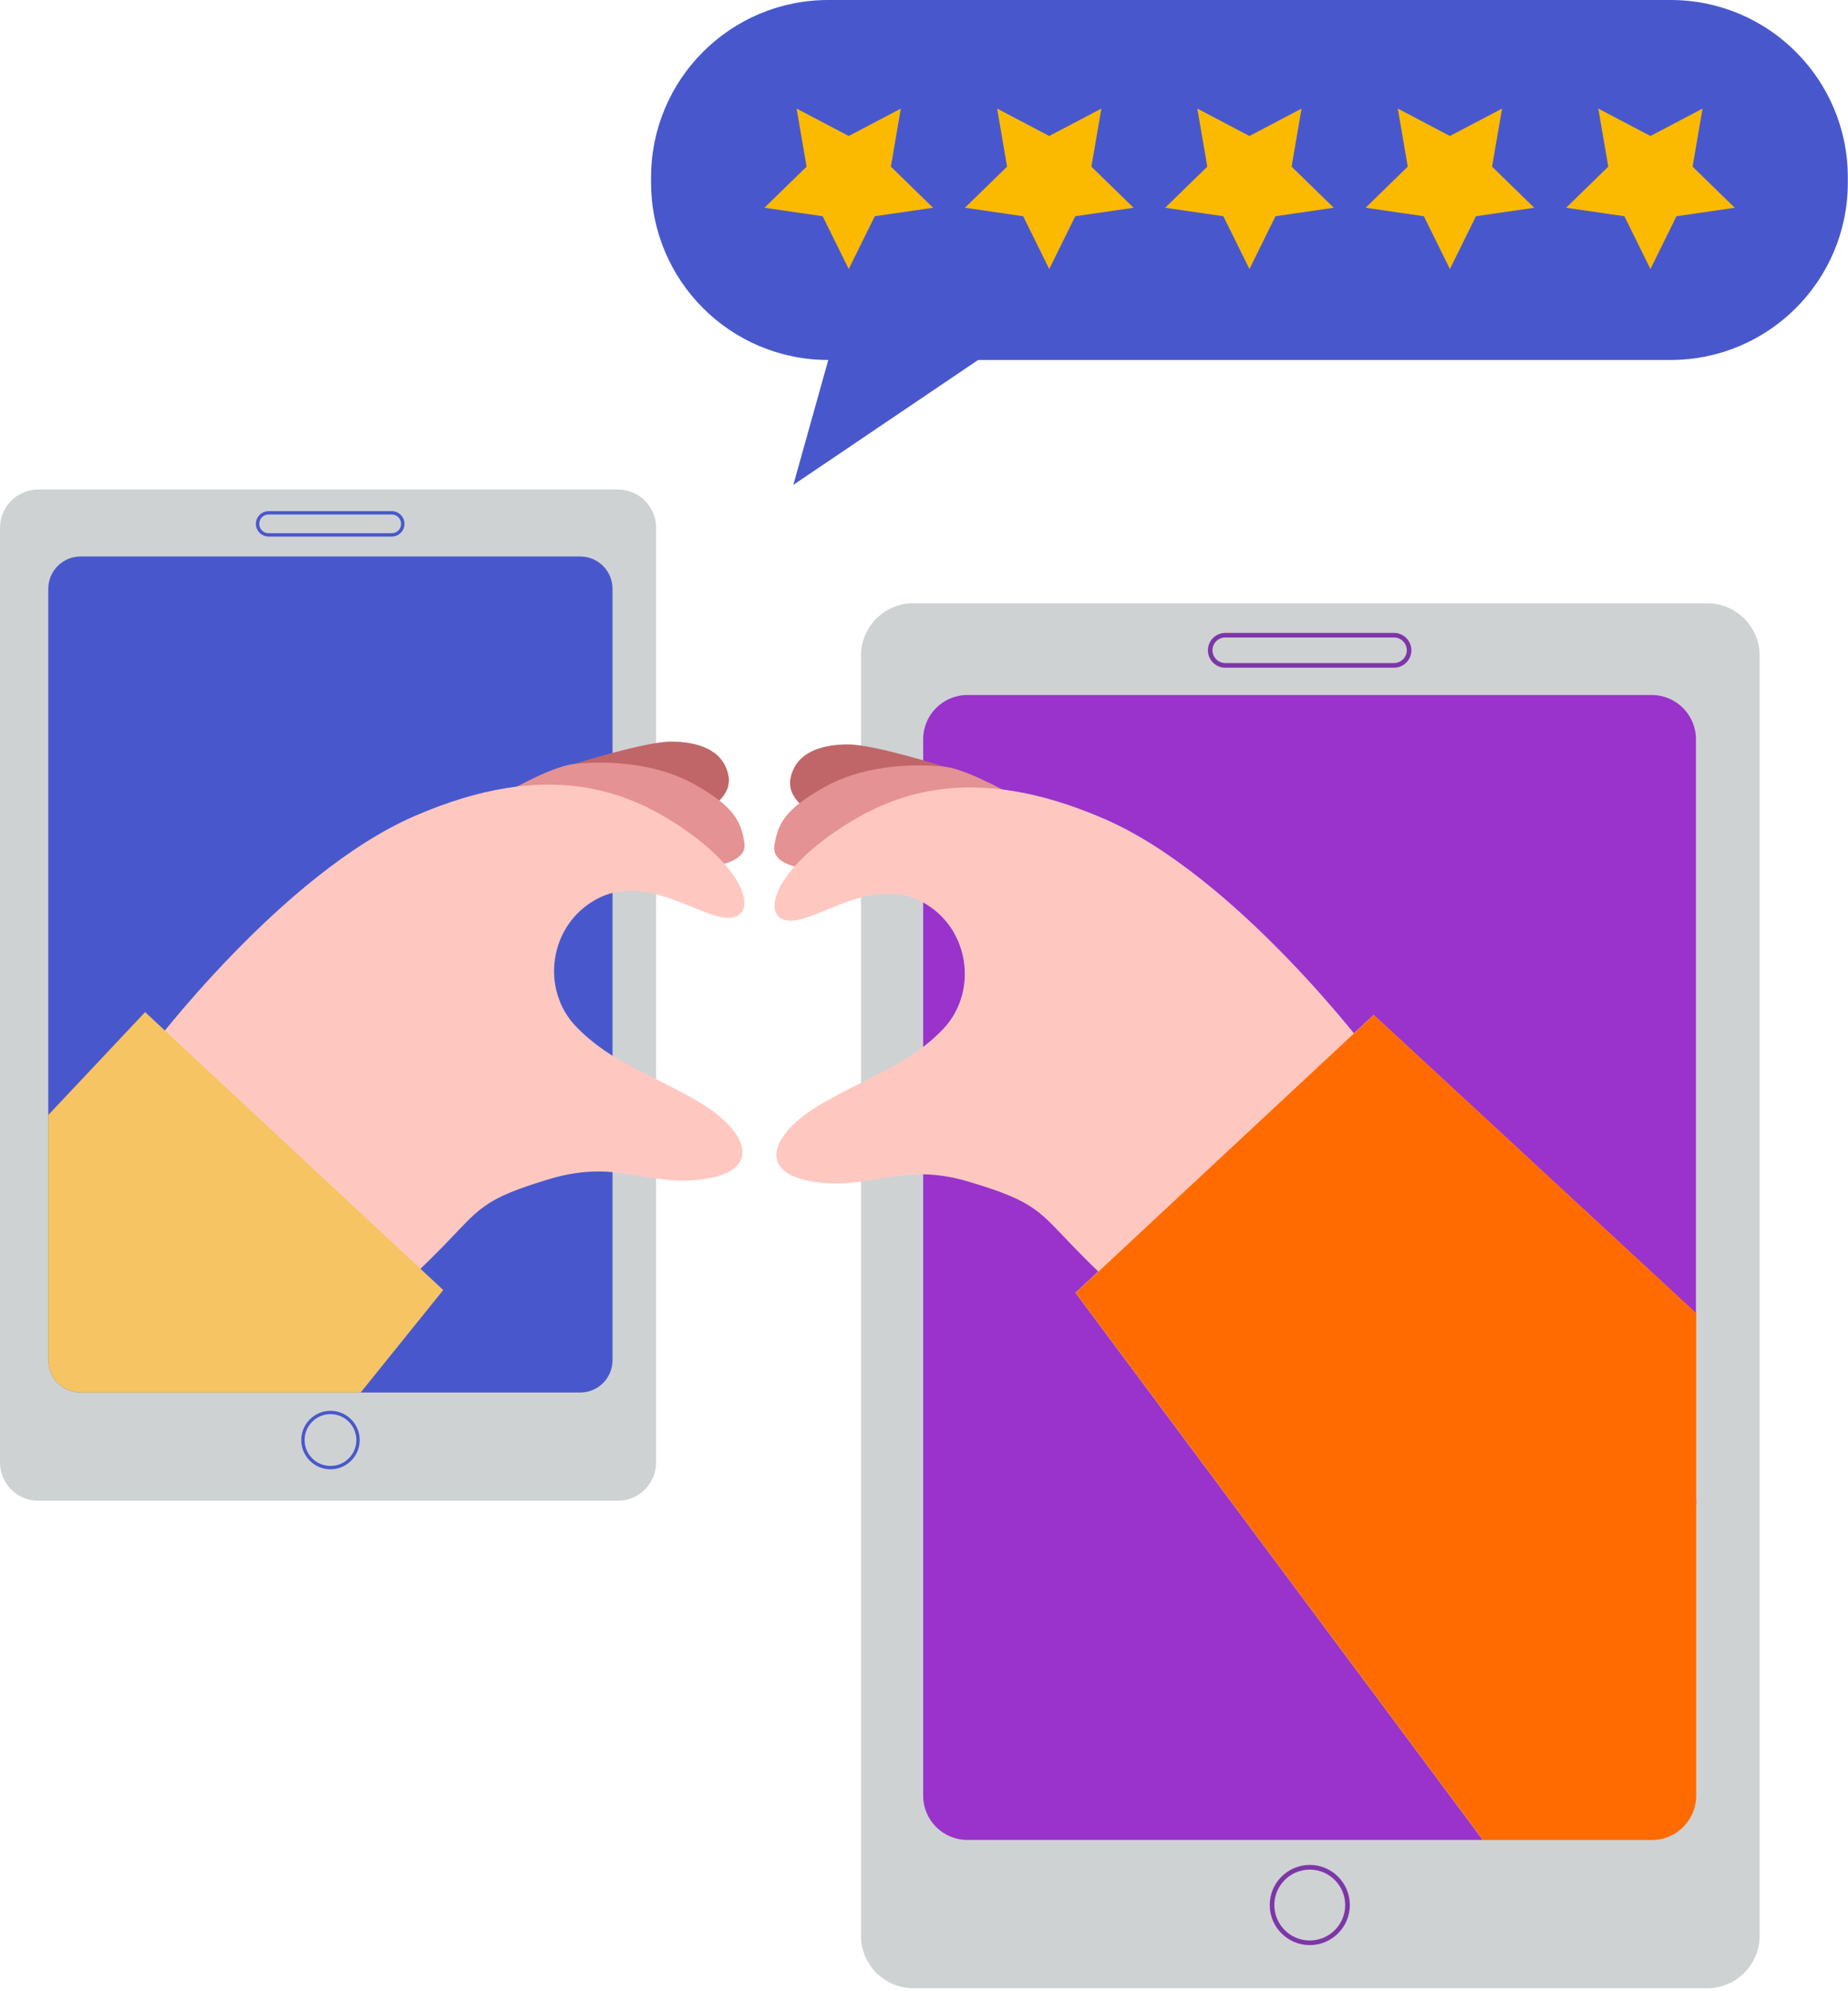 <svg width="104" height="112" viewBox="0 0 104 112" fill="none" xmlns="http://www.w3.org/2000/svg">
<g clip-path="url(#clip0)">
<path d="M96.071 111.832H51.409C49.777 111.832 48.453 110.51 48.453 108.877V36.883C48.453 35.252 49.775 33.928 51.409 33.928H96.071C97.703 33.928 99.027 35.25 99.027 36.883V108.879C99.027 110.51 97.703 111.832 96.071 111.832Z" fill="#CFD2D3"/>
<path d="M77.302 57.084L95.443 73.862V41.583C95.443 40.206 94.327 39.092 92.953 39.092H54.443C53.066 39.092 51.953 40.208 51.953 41.583V101.001C51.953 102.378 53.069 103.491 54.443 103.491H83.446L60.524 72.713L77.302 57.084Z" fill="#9933CC"/>
<path d="M78.45 37.557H68.955C68.416 37.557 67.977 37.118 67.977 36.578C67.977 36.038 68.416 35.599 68.955 35.599H78.45C78.99 35.599 79.429 36.038 79.429 36.578C79.429 37.115 78.99 37.557 78.45 37.557ZM68.955 35.856C68.559 35.856 68.236 36.18 68.236 36.576C68.236 36.971 68.559 37.295 68.955 37.295H78.45C78.846 37.295 79.17 36.971 79.17 36.576C79.17 36.18 78.846 35.856 78.45 35.856H68.955Z" fill="#7D36A8"/>
<path d="M73.71 109.406C72.467 109.406 71.457 108.396 71.457 107.151C71.457 105.906 72.467 104.896 73.71 104.896C74.952 104.896 75.965 105.906 75.965 107.151C75.965 108.396 74.952 109.406 73.71 109.406ZM73.71 105.16C72.611 105.16 71.716 106.055 71.716 107.154C71.716 108.252 72.611 109.147 73.71 109.147C74.808 109.147 75.703 108.252 75.703 107.154C75.703 106.055 74.808 105.16 73.71 105.16Z" fill="#7D36A8"/>
<path d="M46.264 46.004C46.264 46.004 44.179 45.205 44.493 43.746C44.807 42.288 46.264 41.87 47.725 41.87C49.186 41.87 53.144 43.12 53.144 43.12L46.264 46.004Z" fill="#C06668"/>
<path d="M46.362 48.957C46.362 48.957 43.394 48.957 43.576 47.602C43.756 46.246 44.306 45.455 46.362 44.289C48.42 43.123 51.051 42.914 53.136 43.123C55.221 43.332 60.534 46.875 60.534 46.875L46.362 48.957Z" fill="#E49293"/>
<path d="M77.11 59.275C77.11 59.275 69.607 49.271 62.105 46.04C54.601 42.809 50.017 44.581 46.58 47.081C43.142 49.583 42.933 51.896 44.6 51.781C46.268 51.665 49.185 49.269 51.895 50.727C54.606 52.186 55.069 55.835 53.042 57.917C51.015 60.002 48.666 60.625 46.061 62.189C43.456 63.753 42.518 65.941 45.749 66.462C48.981 66.982 50.648 65.315 54.503 66.462C58.358 67.609 58.464 68.129 60.546 70.266C62.628 72.404 64.401 73.862 64.401 73.862L77.11 59.275Z" fill="#FEC8C1"/>
<path d="M95.466 84.252C95.466 84.424 95.351 84.856 95.156 85.454C95.353 85.096 95.466 84.686 95.466 84.252Z" fill="#9933CC"/>
<path d="M95.457 101.001V73.862L77.317 57.085L60.539 72.716L83.46 103.494H92.965C94.342 103.494 95.457 102.378 95.457 101.001Z" fill="#FF6B00"/>
<path d="M2.157 84.412H34.767C35.96 84.412 36.924 83.445 36.924 82.255V29.688C36.924 28.496 35.957 27.532 34.767 27.532H2.157C0.964 27.532 4.45482e-06 28.498 4.45482e-06 29.688V82.255C-0.002 83.448 0.964 84.412 2.157 84.412Z" fill="#CFD2D3"/>
<path d="M4.535 78.324H32.653C33.658 78.324 34.471 77.511 34.471 76.506V33.119C34.471 32.114 33.658 31.301 32.653 31.301H4.535C3.53 31.301 2.717 32.114 2.717 33.119V76.506C2.717 77.511 3.53 78.324 4.535 78.324Z" fill="#4858CC"/>
<path d="M22.048 30.181H15.115C14.722 30.181 14.4 29.859 14.4 29.466C14.4 29.072 14.722 28.751 15.115 28.751H22.048C22.442 28.751 22.763 29.072 22.763 29.466C22.763 29.859 22.442 30.181 22.048 30.181ZM15.115 28.94C14.825 28.94 14.59 29.175 14.59 29.466C14.59 29.756 14.825 29.991 15.115 29.991H22.048C22.338 29.991 22.573 29.756 22.573 29.466C22.573 29.175 22.338 28.94 22.048 28.94H15.115Z" fill="#4858CC"/>
<path d="M18.599 82.644C17.692 82.644 16.953 81.905 16.953 80.998C16.953 80.092 17.692 79.353 18.599 79.353C19.506 79.353 20.244 80.092 20.244 80.998C20.244 81.905 19.506 82.644 18.599 82.644ZM18.599 79.542C17.795 79.542 17.143 80.195 17.143 80.998C17.143 81.802 17.795 82.454 18.599 82.454C19.402 82.454 20.055 81.802 20.055 80.998C20.055 80.195 19.402 79.542 18.599 79.542Z" fill="#4858CC"/>
<path d="M39.218 45.847C39.218 45.847 41.303 45.048 40.988 43.59C40.676 42.132 39.218 41.714 37.757 41.714C36.296 41.714 32.338 42.964 32.338 42.964L39.218 45.847Z" fill="#C06668"/>
<path d="M39.11 48.801C39.11 48.801 42.078 48.801 41.895 47.446C41.713 46.09 41.166 45.299 39.11 44.133C37.052 42.967 34.42 42.758 32.336 42.967C30.251 43.176 24.938 46.719 24.938 46.719L39.11 48.801Z" fill="#E49293"/>
<path d="M8.367 59.116C8.367 59.116 15.871 49.113 23.372 45.882C30.874 42.65 35.46 44.423 38.898 46.923C42.336 49.425 42.544 51.737 40.877 51.622C39.21 51.507 36.293 49.111 33.582 50.569C30.874 52.028 30.408 55.676 32.435 57.758C34.462 59.841 36.811 60.467 39.416 62.031C42.021 63.595 42.959 65.783 39.728 66.303C36.497 66.824 34.83 65.157 30.974 66.303C27.119 67.45 27.014 67.971 24.932 70.108C22.847 72.243 21.077 73.704 21.077 73.704L8.367 59.116Z" fill="#FEC8C1"/>
<path d="M2.717 76.506V62.715L8.167 56.928L24.945 72.56L20.298 78.324H4.538C3.53 78.324 2.717 77.511 2.717 76.506Z" fill="#F6C462"/>
<path d="M94.018 0H46.613C41.105 0 36.641 4.464 36.641 9.972V10.274C36.641 15.782 41.105 20.247 46.613 20.247L44.646 27.273L55.047 20.247H94.018C99.525 20.247 103.99 15.782 103.99 10.274V9.972C103.987 4.464 99.525 0 94.018 0Z" fill="#4858CC"/>
<path d="M47.765 7.65L50.696 6.108L50.137 9.373L52.51 11.685L49.23 12.163L47.765 15.133L46.297 12.163L43.02 11.685L45.392 9.373L44.831 6.108L47.765 7.65Z" fill="#FBB900"/>
<path d="M59.048 7.65L61.982 6.108L61.42 9.373L63.793 11.685L60.514 12.163L59.048 15.133L57.582 12.163L54.303 11.685L56.675 9.373L56.116 6.108L59.048 7.65Z" fill="#FBB900"/>
<path d="M70.315 7.65L73.247 6.108L72.688 9.373L75.06 11.685L71.781 12.163L70.315 15.133L68.847 12.163L65.57 11.685L67.943 9.373L67.382 6.108L70.315 7.65Z" fill="#FBB900"/>
<path d="M81.597 7.65L84.531 6.108L83.969 9.373L86.342 11.685L83.062 12.163L81.597 15.133L80.131 12.163L76.852 11.685L79.224 9.373L78.665 6.108L81.597 7.65Z" fill="#FBB900"/>
<path d="M92.882 7.65L95.813 6.108L95.254 9.373L97.627 11.685L94.347 12.163L92.882 15.133L91.416 12.163L88.137 11.685L90.509 9.373L89.948 6.108L92.882 7.65Z" fill="#FBB900"/>
</g>
<defs>
<clipPath id="clip0">
<rect width="103.976" height="112" fill="white"/>
</clipPath>
</defs>
</svg>
